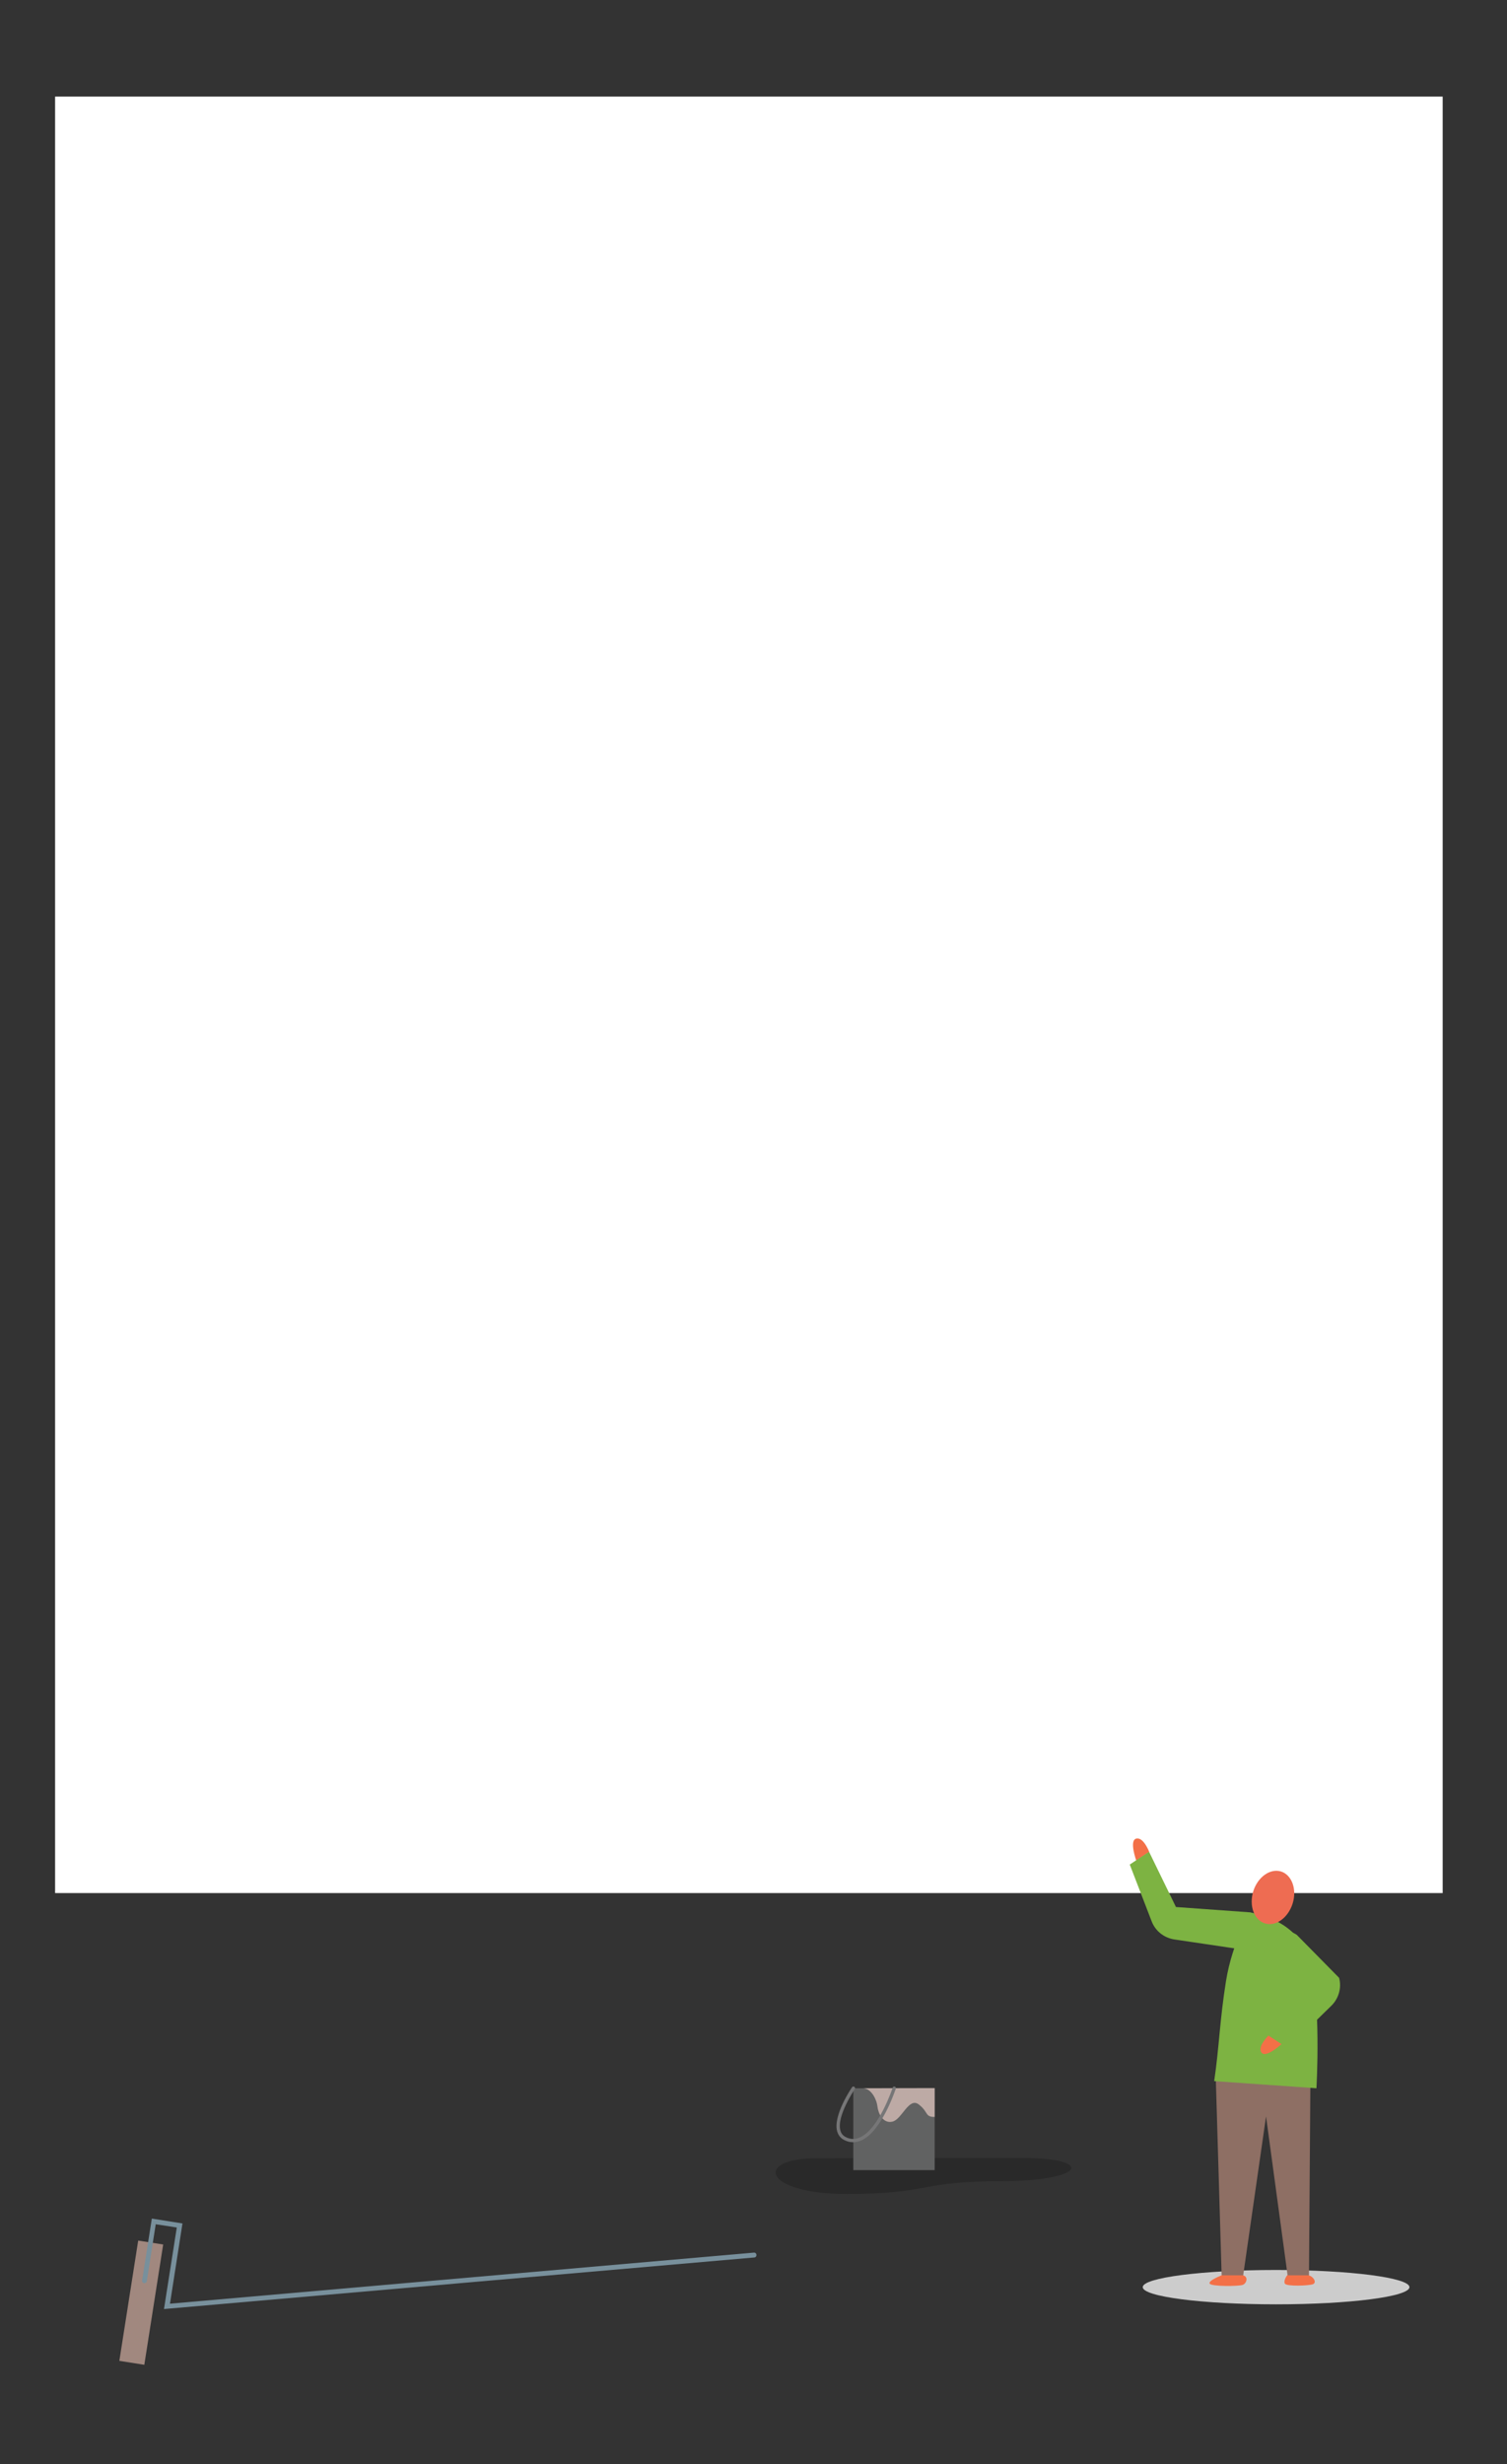 <svg version="1.1" id="empty_x5F_folder" xmlns="http://www.w3.org/2000/svg" xmlns:xlink="http://www.w3.org/1999/xlink" x="0px" y="0px" viewBox="452.8 -807 930 1520" xml:space="preserve" style=""><rect x="452.8" y="-807" width="930" height="1520" fill="#333333" stroke="none"/><style type="text/css">.st0{fill:#A1887F;}.st1{fill:#78909C;}.st2{opacity:0.2;}.st3{clip-path:url(#SVGID_2_);fill:#010101;}.st4{fill:#616262;}.st5{fill:#BDAAA5;}.st6{fill:#767677;}.st7{fill:#FFFFFF;}.st8{fill:#F37047;}.st9{fill:#7DB342;}.st10{fill:#CCCCCC;}.st11{fill:#8E6F64;}.st12{fill:#EE6C52;}</style><g id="roller_1_"><g><rect id="roller" x="502.2" y="605.4" transform="matrix(0.155 -0.988 0.988 0.155 -149.53 1051.707)" class="st0" width="75.1" height="15.6"/></g><path class="st1" d="M554,617.4l7.9-50.3l-13-2l-5.5,35.1c-0.1,0.8-0.9,1.4-1.7,1.2c-0.8-0.1-1.4-0.9-1.2-1.7l6-38.1l18.9,3 l-7.7,49.5L918,582.6c0.8-0.1,1.6,0.5,1.6,1.4c0.1,0.8-0.5,1.6-1.4,1.6L554,617.4z"/></g><g id="paint_x5F_bucket"><g class="st2"><g><g><g><defs><rect id="SVGID_1_" x="931.5" y="524.2" width="182.5" height="22.2"/></defs><clipPath id="SVGID_2_"><use xmlns:xlink="http://www.w3.org/1999/xlink" xlink:href="#SVGID_1_" style="overflow: visible;"/></clipPath><path class="st3" d="M1083.3,524.2c45.6,0,39.4,14.3-13,14.3c-49.7,0-43.5,7.9-95,7.9c-51.4,0-57.6-22-18.5-22 C995.9,524.3,1040.5,524.2,1083.3,524.2"/></g></g></g></g><rect x="979.4" y="481.2" class="st4" width="50.2" height="50.5"/><path class="st5" d="M985.7,481.2c5.2,0.5,8.2,7.4,8.6,11.3c0.4,3.9,3.3,10.7,9.2,9.3c5.9-1.3,10.1-15.3,16.3-10.6 c6.2,4.8,3.6,7.7,9.8,7.7v-17.8L985.7,481.2L985.7,481.2z"/><path class="st6" d="M979.2,514.5c-1.8,0-3.5-0.4-5.3-1.3c-2.3-1.1-3.8-3-4.5-5.5c-2.6-9.7,8.7-26.4,9.2-27.1 c0.3-0.5,0.9-0.6,1.4-0.3s0.6,0.9,0.3,1.4c-0.1,0.2-11.3,16.7-8.9,25.5c0.5,1.9,1.6,3.3,3.5,4.2c2.8,1.4,5.5,1.4,8.4,0.2 c11.9-5,20.3-30.5,20.4-30.8c0.2-0.5,0.7-0.8,1.3-0.6c0.5,0.2,0.8,0.7,0.6,1.3c-0.4,1.1-8.8,26.6-21.5,32 C982.3,514.2,980.7,514.5,979.2,514.5z"/></g><rect id="blank_x5F_canvas" x="486.8" y="-747.4" class="st7" width="856.3" height="1108.2"/><g id="man"><g><path class="st8" d="M1154,340.7c0,0-4.5-12.4,0-13.5s8,8.2,8,8.2L1154,340.7z"/><path class="st9" d="M1224.4,372.7l-45.9-3.3l-16.6-34.1l-11.9,7.9l13.5,35c2.3,6,7.6,10.2,14,11.2l47.2,7c0,0,6.1-2.8,6-12.2 C1230.6,374.9,1224.4,372.7,1224.4,372.7"/></g><ellipse id="shadow_x5F_man" class="st10" cx="1240.3" cy="603.9" rx="82.3" ry="10.6"/><path id="foot_x5F_left" class="st8" d="M1206.7,596.6c0,0-8.4,3.2-7.4,5.1c1.1,1.9,18,1.7,20.4,0.8c2.3-0.8,3.7-4.9,0.3-5.9 S1206.7,596.6,1206.7,596.6z"/><path id="foot_x5F_right" class="st8" d="M1247.1,596.6c0,0-2.4,3.2-1.4,5.1c1.1,1.9,14.9,1.3,17.3,0.4s0.8-4.4-2.5-5.5 C1257.1,595.6,1247.1,596.6,1247.1,596.6z"/><polygon class="st11" points="1206.7,596.6 1203.1,475.5 1261.5,472.2 1260.6,596.6 1247.4,596.6 1234.1,498.6 1220,596.6   "/><path class="st9" d="M1260.8,401.4c-7.6-25-36.4-28.6-36.4-28.6s-11.1,18-15,42.2c-3.9,24.3-4.2,40.8-7.3,61.8l63.1,4.4 C1265.2,481.2,1268.4,426.4,1260.8,401.4"/><g><path class="st8" d="M1243.7,453.9c0,0-9.7,9-12.4,5.3c-2.8-3.7,4.4-10.6,4.4-10.6L1243.7,453.9z"/><path class="st9" d="M1231.6,396.2l28.8,23.8l-24.8,28.7l12,7.8l26.8-26.2c4.6-4.5,6.4-11.1,4.8-17.2l-26-26.4c0,0-5-4.5-13.5-0.7 C1231.2,389.7,1231.6,396.2,1231.6,396.2"/></g><path class="st12" d="M1250.5,367.3c-2.8,8.8-10.4,14.3-17.1,12.2s-9.9-10.9-7.2-19.8c2.8-8.8,10.4-14.3,17.2-12.2 C1250,349.6,1253.3,358.5,1250.5,367.3"/></g></svg>
